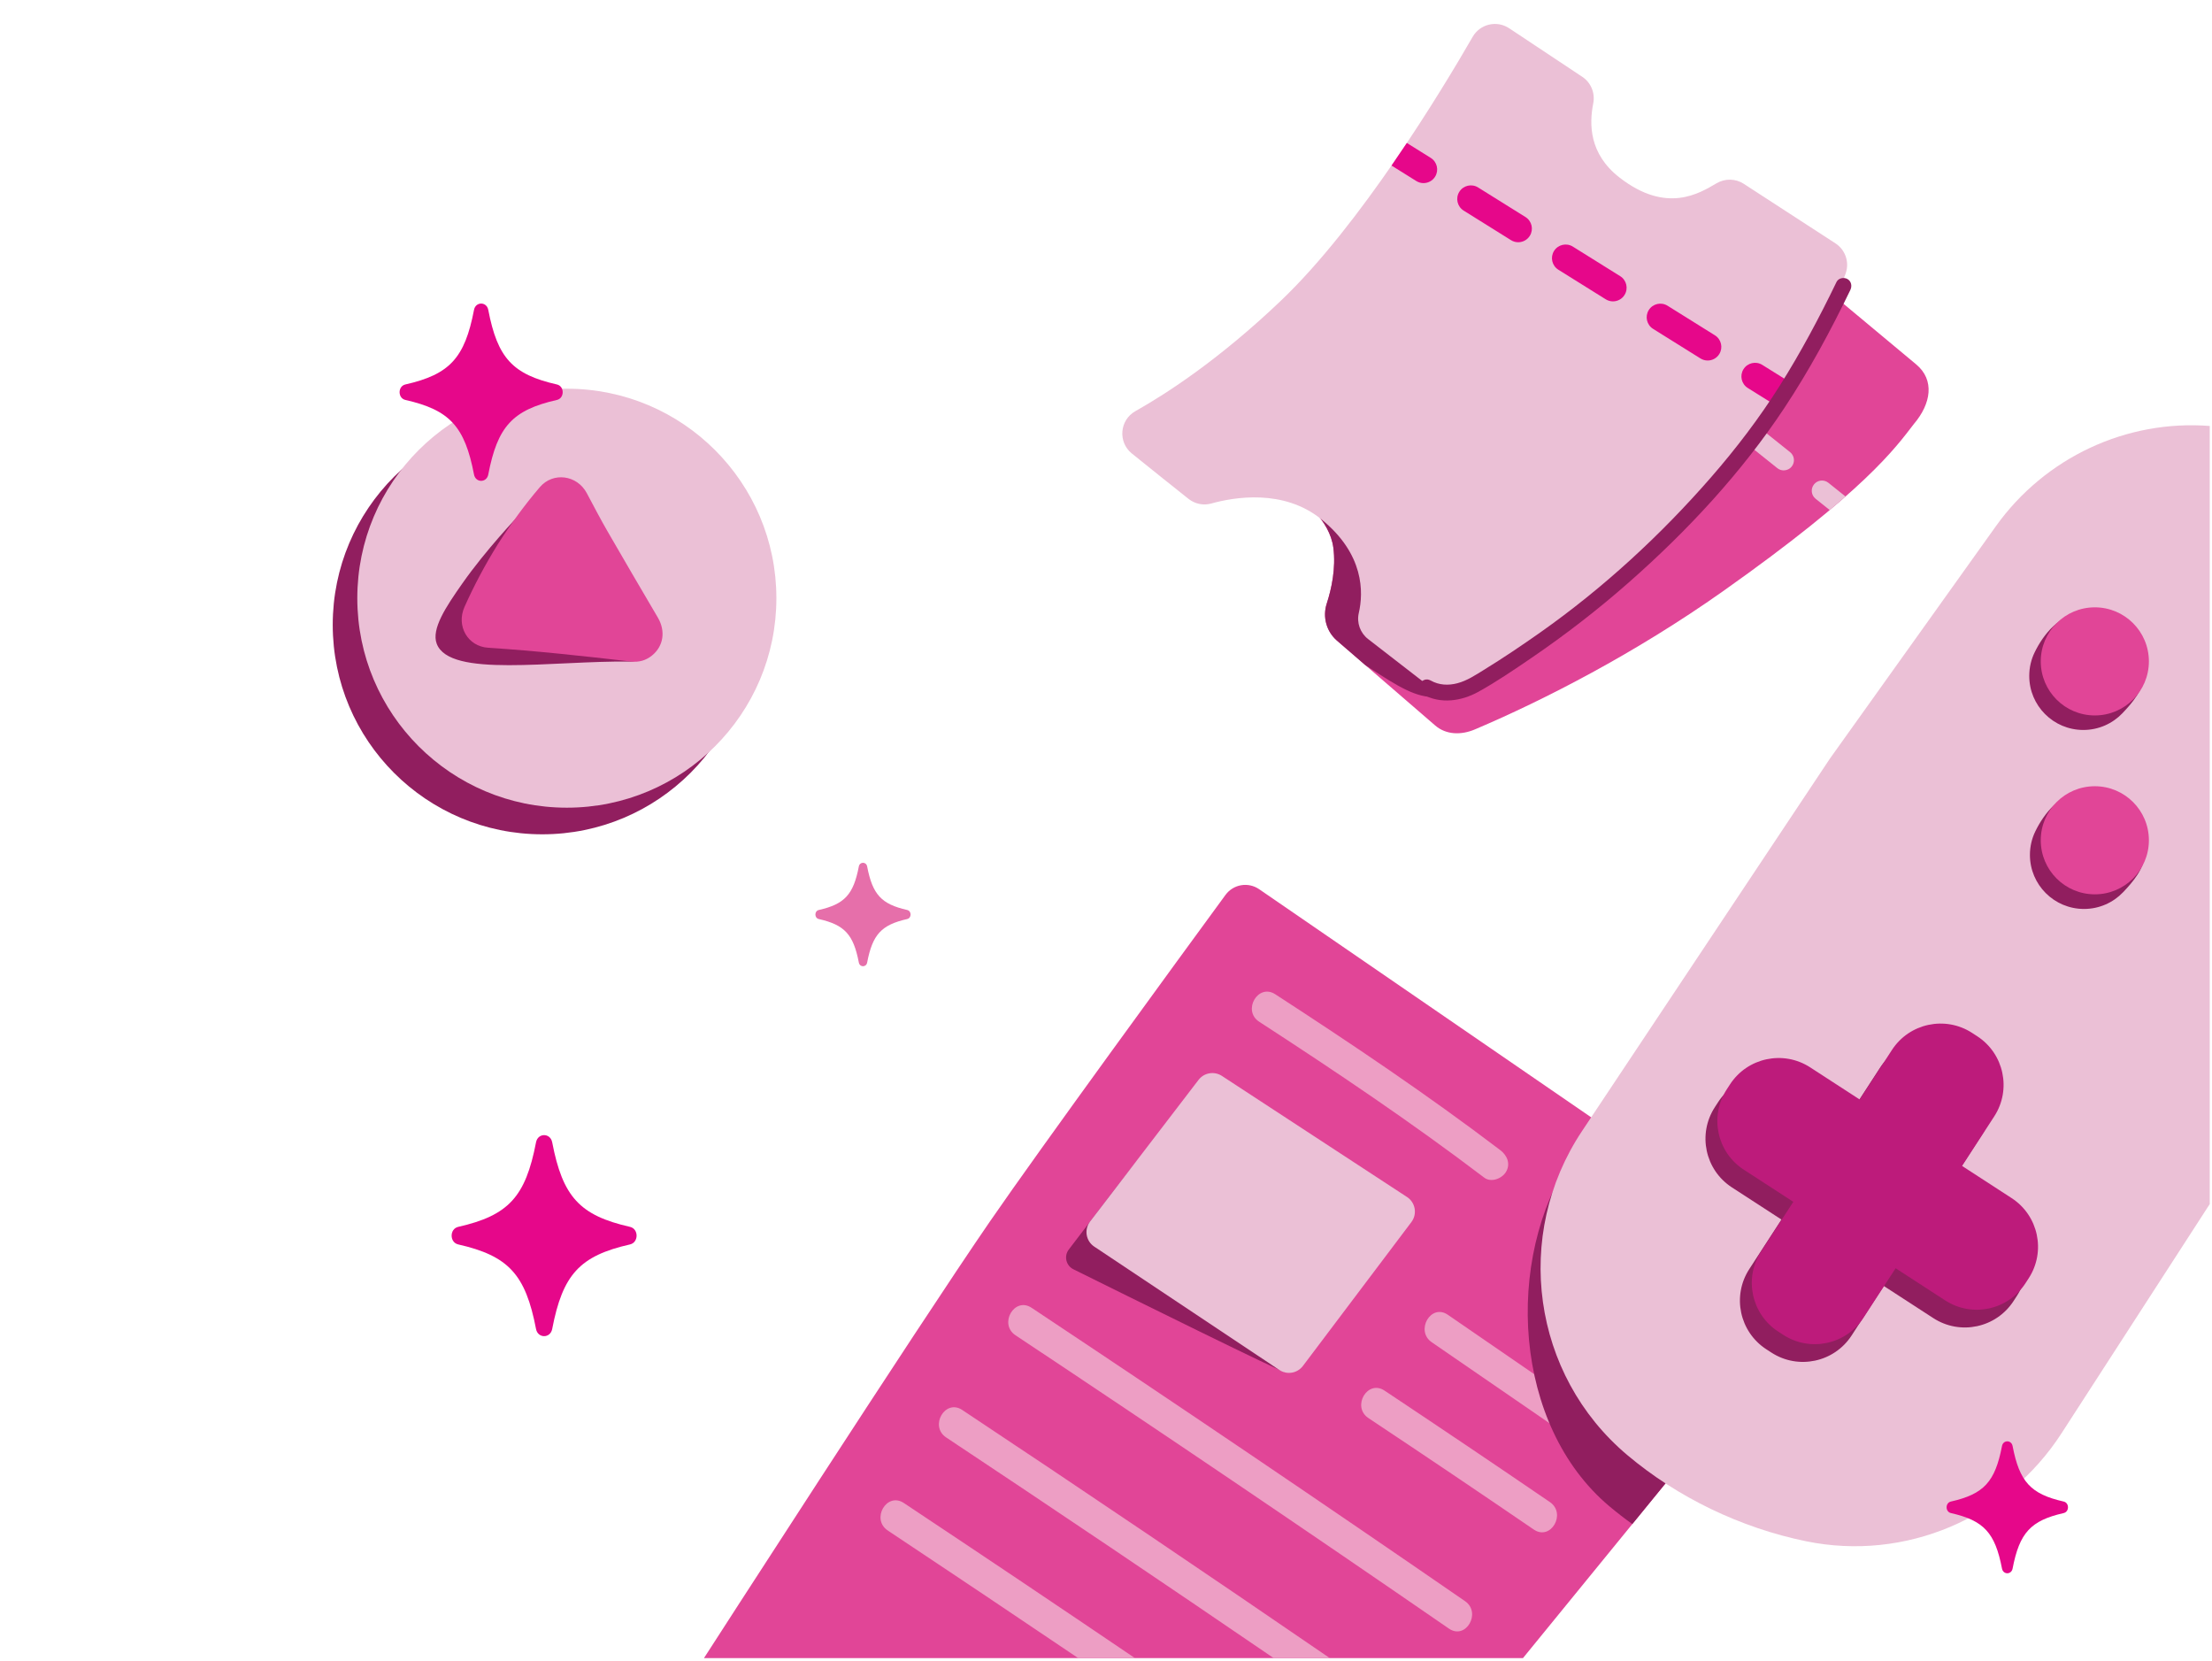<svg xmlns="http://www.w3.org/2000/svg" xmlns:xlink="http://www.w3.org/1999/xlink" width="822" height="617" viewBox="0 0 822 617">
  <defs>
    <rect id="entertainment-a" width="822" height="617" x="0" y="0"/>
  </defs>
  <g fill="none" fill-rule="evenodd">
    <mask id="entertainment-b" fill="#fff">
      <use xlink:href="#entertainment-a"/>
    </mask>
    <g mask="url(#entertainment-b)">
      <g transform="translate(123.646 8.899)">
        <path fill="#E14597" d="M137.949,607.192 C137.949,607.192 216.742,484.886 244.227,444.936 C262.971,417.697 315.058,346.422 331.757,323.615 C334.667,319.642 340.207,318.702 344.267,321.492 L548.32,461.666 C552.647,464.639 553.572,470.644 550.339,474.78 L442.295,607.192 L137.949,607.192 Z"/>
        <path fill="#ED9EC4" d="M408.409,489.825 C426.701,502.403 444.993,514.98 463.286,527.557 C469.574,531.881 475.497,521.636 469.257,517.346 C450.964,504.768 432.673,492.191 414.381,479.614 C408.092,475.29 402.169,485.535 408.409,489.825"/>
        <path fill="#911E5F" d="M552.258,468.689 C552.194,467.481 551.889,466.289 551.357,465.192 C551.224,464.919 551.077,464.65 550.916,464.388 C550.271,463.342 549.402,462.409 548.32,461.666 L493.539,424.034 L469.442,407.481 L460.645,420.697 C434.947,459.302 438.846,520.831 474.331,550.697 C477.1,553.027 479.975,555.255 482.938,557.382 L550.339,474.78 C550.945,474.005 551.406,473.163 551.724,472.289 C551.83,471.997 551.921,471.702 551.995,471.404 C552.146,470.809 552.235,470.203 552.262,469.598 C552.276,469.294 552.275,468.991 552.258,468.689"/>
        <path fill="#E14597" d="M506.635,102.112 C524.599,116.971 533.052,100.618 543.866,97.104 C548.071,95.737 552.687,96.675 556.072,99.52 L588.469,126.531 C595.346,132.312 594.007,141.06 587.567,148.641 C580.671,157.575 569.44,173.467 516.574,210.819 C483.929,233.885 449.971,251.286 424.425,262.125 C419.421,264.249 413.789,264.208 409.676,260.655 L373.19,229.136 C369.252,225.734 367.775,220.308 369.383,215.361 C371.156,209.908 372.837,202.252 371.838,194.597 C371.174,189.511 368.38,184.975 364.976,181.245 C359.172,174.886 361.073,164.751 368.814,160.977 L492.848,100.509 C497.362,98.308 502.764,98.913 506.635,102.112"/>
        <path fill="#E6078A" d="M110.468,453.479 C91.804,457.713 85.451,464.616 81.555,484.899 C80.874,488.446 76.23,488.446 75.548,484.899 C71.651,464.616 65.3,457.713 46.636,453.479 C43.372,452.738 43.372,447.69 46.636,446.95 C65.3,442.715 71.651,435.813 75.548,415.529 C76.23,411.982 80.874,411.982 81.555,415.529 C85.451,435.813 91.804,442.715 110.468,446.95 C113.732,447.69 113.732,452.738 110.468,453.479"/>
        <path fill="#E66FAA" d="M213.477,332.575 C203.871,334.754 200.602,338.307 198.596,348.745 C198.246,350.572 195.856,350.572 195.505,348.745 C193.5,338.307 190.231,334.754 180.625,332.575 C178.945,332.193 178.945,329.596 180.625,329.215 C190.231,327.035 193.5,323.483 195.505,313.043 C195.856,311.217 198.246,311.217 198.596,313.043 C200.602,323.483 203.871,327.035 213.477,329.215 C215.157,329.596 215.157,332.193 213.477,332.575"/>
        <path fill="#911E5F" d="M155.734,223.259 C155.734,266.248 120.871,301.095 77.866,301.095 C34.862,301.095 0.001,266.248 0.001,223.259 C0.001,180.271 34.862,145.423 77.866,145.423 C120.871,145.423 155.734,180.271 155.734,223.259"/>
        <path fill="#EBC0D6" d="M164.864,213.367 C164.864,256.355 130.002,291.203 86.997,291.203 C43.992,291.203 9.131,256.355 9.131,213.367 C9.131,170.379 43.992,135.53 86.997,135.53 C130.002,135.53 164.864,170.379 164.864,213.367"/>
        <path fill="#E6078A" d="M83.297,139.705 C66.837,143.44 61.236,149.528 57.799,167.415 C57.198,170.543 53.103,170.543 52.501,167.415 C49.066,149.528 43.463,143.44 27.005,139.705 C24.126,139.052 24.126,134.601 27.005,133.949 C43.463,130.213 49.066,124.125 52.501,106.238 C53.103,103.11 57.198,103.11 57.799,106.238 C61.236,124.125 66.837,130.213 83.297,133.949 C86.175,134.601 86.175,139.052 83.297,139.705"/>
        <path fill="#911E5F" d="M68.911,182.835 C68.911,182.835 57.018,195.251 48.1,207.976 C42.138,216.483 36.559,224.795 38.645,230.293 C43.489,243.058 81.132,236.55 110.865,236.902 C125.183,237.071 68.911,182.835 68.911,182.835"/>
        <path fill="#E14597" d="M61.333,193.348 C66.069,185.918 71.235,178.804 76.962,172.107 C81.87,166.368 90.797,167.548 94.416,174.342 C96.932,179.065 99.404,183.814 102.074,188.448 C108.264,199.193 114.546,209.885 120.825,220.577 C123.751,225.559 122.951,231.12 118.707,234.616 C116.421,236.498 113.776,237.238 110.865,236.902 C93.19,234.863 75.506,232.914 57.742,231.773 C50.157,231.287 45.819,223.667 48.953,216.635 C52.539,208.585 56.69,200.836 61.333,193.348"/>
        <path fill="#ED9EC4" d="M344.281 370.735C372.725 389.203 400.893 408.124 427.899 428.656 430.461 430.604 434.492 429.037 435.992 426.535 437.801 423.517 436.4 420.366 433.87 418.443 406.864 397.911 378.697 378.991 350.253 360.523 343.849 356.365 337.913 366.599 344.281 370.735M384.881 517.999C405.452 531.676 425.935 545.481 446.331 559.416 452.633 563.72 458.558 553.477 452.303 549.203 431.907 535.27 411.423 521.464 390.852 507.788 384.495 503.56 378.564 513.8 384.881 517.999M253.724 487.23C307.724 523.101 361.414 559.432 414.79 596.223 421.073 600.554 426.995 590.308 420.76 586.011 367.385 549.22 313.694 512.888 259.696 477.019 253.336 472.794 247.405 483.033 253.724 487.23M233.926 514.98C227.567 510.756 221.636 520.995 227.955 525.192 268.706 552.261 309.281 579.597 349.678 607.191L370.534 607.191C325.217 576.131 279.69 545.379 233.926 514.98M212.225 549.552C205.866 545.329 199.935 555.566 206.255 559.764 229.912 575.48 253.5 591.299 277.038 607.191L298.123 607.191C269.576 587.85 240.948 568.631 212.225 549.552"/>
        <path fill="#911E5F" d="M299.324,422.041 C298.727,422.24 281.211,445.248 273.516,455.383 C271.662,457.824 272.486,461.345 275.234,462.707 C293.63,471.829 353.771,501.588 353.988,500.939 C354.243,500.173 299.324,422.041 299.324,422.041"/>
        <path fill="#EBC0D6" d="M618.023 186.646L556.415 272.897 464.225 411.393C438.527 449.998 445.618 501.906 481.104 531.77 499.785 547.493 523.156 558.771 547.496 563.764 584.318 571.318 621.98 555.276 642.388 523.722L697.521 438.474 697.521 149.374C666.593 146.969 636.322 161.027 618.023 186.646M281.437 444.962L321.734 392.349C323.797 389.655 327.59 389.009 330.429 390.866L399.212 435.854C402.349 437.906 403.096 442.182 400.839 445.176L360.528 498.628C358.461 501.37 354.615 502.024 351.757 500.119L282.987 454.291C279.871 452.214 279.159 447.935 281.437 444.962"/>
        <path fill="#911E5F" d="M619.473,442.845 L601.068,430.901 L613.017,412.502 C619.499,402.519 616.659,389.172 606.674,382.691 L604.813,381.483 C594.826,375.003 581.474,377.843 574.99,387.825 L563.041,406.225 L544.635,394.279 C534.648,387.799 521.296,390.638 514.812,400.62 L513.606,402.48 C507.123,412.462 509.962,425.81 519.949,432.29 L538.356,444.235 L526.406,462.635 C519.922,472.617 522.762,485.963 532.75,492.445 L534.61,493.652 C544.597,500.133 557.949,497.293 564.431,487.311 L576.382,468.911 L594.788,480.855 C604.775,487.337 618.127,484.498 624.609,474.514 L625.817,472.655 C632.301,462.672 629.461,449.326 619.473,442.845"/>
        <path fill="#BD1B7B" d="M623.884,436.259 L605.478,424.314 L617.427,405.916 C623.91,395.932 621.07,382.586 611.083,376.105 L609.224,374.898 C599.236,368.418 585.884,371.256 579.401,381.239 L567.452,399.638 L549.046,387.694 C539.058,381.212 525.706,384.052 519.223,394.035 L518.016,395.894 C511.532,405.877 514.372,419.223 524.36,425.705 L542.766,437.649 L530.816,456.049 C524.333,466.031 527.173,479.378 537.16,485.859 L539.02,487.067 C549.007,493.547 562.359,490.707 568.842,480.725 L580.792,462.325 L599.198,474.27 C609.185,480.75 622.537,477.911 629.02,467.929 L630.228,466.069 C636.711,456.087 633.871,442.74 623.884,436.259"/>
        <path fill="#911E5F" d="M673.32 308.409C673.32 313.775 668.77 318.99 665.341 322.593 661.68 326.435 656.513 328.831 650.786 328.831 639.69 328.831 630.694 319.84 630.694 308.749 630.694 305.622 631.409 302.662 632.684 300.025 635.932 293.303 642.11 285.639 650.08 285.639 661.175 285.639 673.32 297.316 673.32 308.409M673.068 241.902C673.068 247.27 668.519 252.483 665.089 256.087 661.428 259.93 656.261 262.325 650.534 262.325 639.438 262.325 630.442 253.335 630.442 242.243 630.442 239.116 631.157 236.156 632.432 233.519 635.68 226.797 641.859 219.133 649.828 219.133 660.923 219.133 673.068 230.81 673.068 241.902"/>
        <path fill="#E14597" d="M674.902 303.315C674.902 314.406 665.906 323.398 654.81 323.398 643.715 323.398 634.72 314.406 634.72 303.315 634.72 292.223 643.715 283.231 654.81 283.231 665.906 283.231 674.902 292.223 674.902 303.315M674.902 236.846C674.902 247.937 665.906 256.929 654.81 256.929 643.715 256.929 634.72 247.937 634.72 236.846 634.72 225.753 643.715 216.761 654.81 216.761 665.906 216.761 674.902 225.753 674.902 236.846"/>
        <path fill="#E66FAA" d="M510.747,143.128 C509.914,143.128 509.076,142.857 508.374,142.295 L499.796,135.435 C498.156,134.124 497.89,131.732 499.201,130.091 C500.513,128.453 502.907,128.187 504.547,129.499 L513.126,136.358 C514.765,137.67 515.031,140.061 513.719,141.703 C512.969,142.64 511.864,143.128 510.747,143.128"/>
        <path fill="#EBC0D6" d="M539.195 165.877C538.362 165.877 537.524 165.605 536.822 165.044L522.598 153.67C520.958 152.358 520.692 149.967 522.004 148.326 523.316 146.689 525.709 146.421 527.349 147.733L541.573 159.108C543.213 160.419 543.479 162.811 542.167 164.451 541.416 165.39 540.311 165.877 539.195 165.877M555.798 170.482C554.158 169.171 551.765 169.436 550.453 171.077 549.141 172.716 549.406 175.108 551.046 176.419L556.302 180.622C558.403 178.859 560.354 177.181 562.173 175.58L555.798 170.482z"/>
        <path fill="#911E5F" d="M411.776,151.126 L386.384,152.411 L368.813,160.977 C361.073,164.749 359.172,174.885 364.975,181.245 C368.381,184.975 371.173,189.51 371.837,194.597 C372.836,202.253 371.157,209.908 369.384,215.361 C367.776,220.309 369.252,225.734 373.189,229.137 L383.665,238.185 C384.156,238.512 384.648,238.84 385.147,239.167 C406.996,253.499 411.674,255.331 436.937,234.857 L411.776,151.126 Z"/>
        <path fill="#EBC0D6" d="M296.961,159.606 C304.125,165.398 312.971,172.445 318.008,176.451 C320.392,178.345 323.537,179.005 326.47,178.186 C334.818,175.854 353.282,172.618 367.383,184.048 C383.381,197.014 383.054,211.246 381.293,218.86 C380.456,222.487 381.807,226.263 384.751,228.544 L408.662,247.058 C411.744,249.445 415.969,249.725 419.332,247.754 C436.309,237.804 487.784,205.764 518.924,165.949 C546.022,131.303 557.738,104.902 562.187,92.792 C563.72,88.615 562.146,83.938 558.413,81.515 L524.331,59.388 C521.276,57.404 517.374,57.358 514.231,59.201 C507.892,62.917 495.677,70.671 478.164,57.054 C466.823,48.235 466.907,37.156 468.417,29.504 C469.171,25.687 467.586,21.792 464.345,19.64 L437.171,1.598 C432.58,-1.451 426.366,0 423.615,4.777 C411.994,24.938 381.893,74.668 352.331,102.845 C329.697,124.417 310.223,137.145 298.271,143.874 C292.398,147.182 291.718,155.368 296.961,159.606"/>
        <path fill="#E6078A" d="M393.702 52.77L402.661 58.363C403.497 58.885 404.426 59.135 405.343 59.135 407.034 59.135 408.686 58.288 409.648 56.75 411.131 54.376 410.409 51.248 408.033 49.766L399.153 44.221C397.312 46.98 395.409 49.783 393.459 52.601 393.54 52.658 393.617 52.717 393.702 52.77M443.233 71.739L425.633 60.753C423.258 59.271 420.129 59.992 418.647 62.367 417.164 64.742 417.886 67.868 420.262 69.35L437.861 80.337C438.697 80.859 439.626 81.108 440.542 81.108 442.233 81.108 443.886 80.262 444.848 78.722 446.332 76.348 445.608 73.221 443.233 71.739M513.632 115.686L496.033 104.699C493.656 103.215 490.53 103.939 489.047 106.313 487.563 108.687 488.286 111.814 490.661 113.296L508.259 124.282C509.096 124.804 510.025 125.054 510.941 125.054 512.632 125.054 514.285 124.208 515.247 122.669 516.73 120.295 516.007 117.168 513.632 115.686M478.433 93.712L460.832 82.726C458.457 81.243 455.33 81.967 453.847 84.34 452.363 86.715 453.086 89.842 455.461 91.324L473.062 102.309C473.896 102.831 474.826 103.08 475.742 103.08 477.433 103.08 479.087 102.235 480.048 100.694 481.532 98.321 480.808 95.195 478.433 93.712M540.193 132.265L531.233 126.673C528.855 125.19 525.728 125.913 524.247 128.287 522.763 130.661 523.485 133.787 525.861 135.27L534.82 140.863C535.363 141.202 535.947 141.415 536.54 141.529 538.339 138.803 540.028 136.159 541.615 133.597 541.243 133.079 540.767 132.623 540.193 132.265M643.23 553.294C630.981 556.074 626.812 560.605 624.255 573.916 623.808 576.244 620.76 576.244 620.313 573.916 617.755 560.605 613.587 556.074 601.337 553.294 599.194 552.808 599.194 549.496 601.337 549.009 613.587 546.23 617.755 541.699 620.313 528.388 620.76 526.059 623.808 526.059 624.255 528.388 626.812 541.699 630.981 546.23 643.23 549.009 645.372 549.496 645.372 552.808 643.23 553.294"/>
        <path fill="#911E5F" d="M558.835,95.847 C552.459,109.039 545.568,121.997 537.742,134.392 C530.126,146.454 521.526,157.734 512.16,168.485 C493.412,190.006 472.116,209.601 448.779,226.055 C441.898,230.907 434.91,235.614 427.738,240.025 C424.618,241.944 421.548,244.002 417.973,244.954 C414.599,245.852 411.115,245.697 408.034,243.961 C404.702,242.083 401.706,247.206 405.039,249.084 C411.621,252.794 419.386,251.664 425.783,248.118 C432.472,244.412 438.86,240.055 445.172,235.75 C457.991,227.011 470.213,217.575 481.851,207.316 C503.485,188.244 523.507,166.741 539.46,142.655 C548.711,128.688 556.674,113.914 563.96,98.841 C564.656,97.399 564.353,95.635 562.894,94.783 C561.594,94.021 559.534,94.398 558.835,95.847"/>
      </g>
    </g>
  </g>
</svg>
